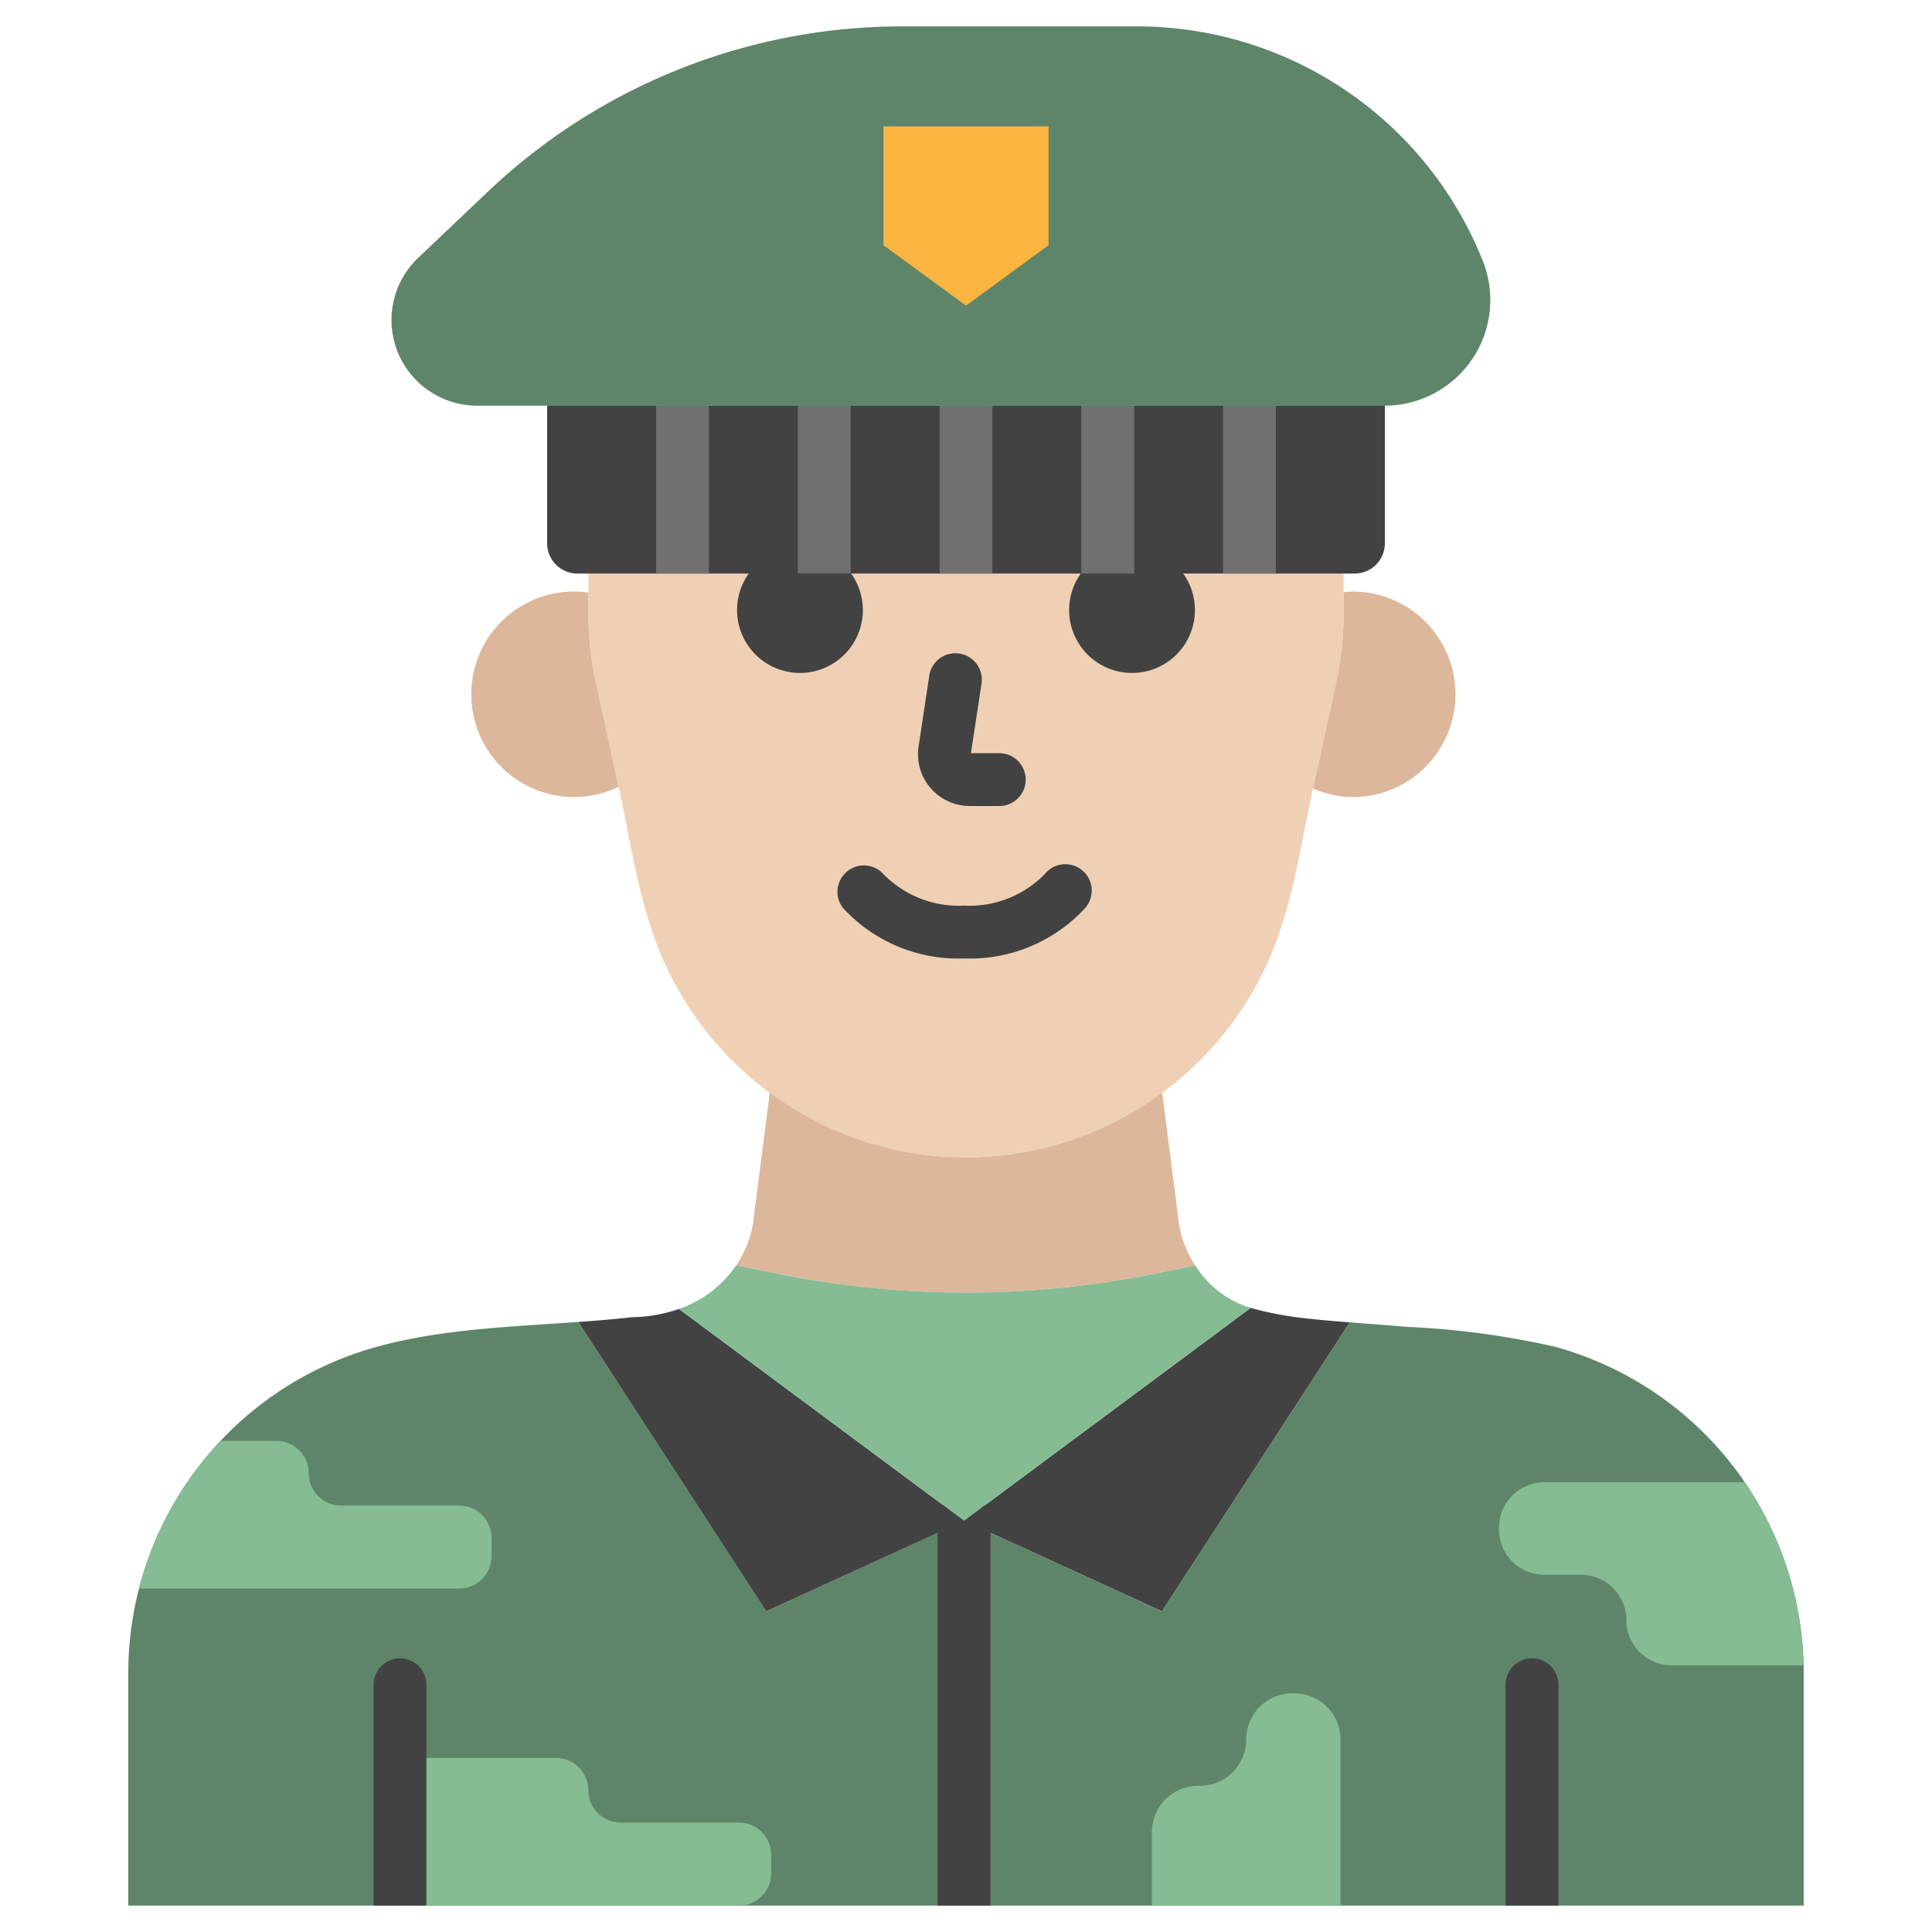 <svg height="512" viewBox="0 0 128 128" width="512" xmlns="http://www.w3.org/2000/svg"><g><path d="m38.978 38v2.568a22.226 22.226 0 0 0 .5 4.674l1.509 6.891c.788 3.611 1.317 7.465 2.71 10.9a21.929 21.929 0 0 0 40.606 0c1.393-3.437 1.922-7.291 2.709-10.9l1.51-6.891a22.226 22.226 0 0 0 .5-4.674v-2.568z" fill="#f0d0b4"/><path d="m39.481 45.242a21.9 21.9 0 0 1 -.505-4.677v-1.307a6.9 6.9 0 0 0 -.926-.07 6.81 6.81 0 1 0 2.935 12.947z" fill="#ddb79b"/><g fill="#424242"><path d="m66.207 53.4h-1.958a3.43 3.43 0 0 1 -3.391-3.945l.709-4.687a1.75 1.75 0 1 1 3.461.524l-.7 4.608h1.877a1.75 1.75 0 0 1 0 3.5z"/><g><path d="m53 36.25a4.167 4.167 0 1 0 4.166 4.167 4.172 4.172 0 0 0 -4.166-4.167z"/><path d="m75 36.25a4.167 4.167 0 1 0 4.167 4.167 4.171 4.171 0 0 0 -4.167-4.167z"/></g><path d="m63.875 63.5a10.376 10.376 0 0 1 -8.028-3.346 1.75 1.75 0 0 1 2.7-2.224 6.987 6.987 0 0 0 5.328 2.07 6.987 6.987 0 0 0 5.325-2.069 1.75 1.75 0 1 1 2.7 2.225 10.371 10.371 0 0 1 -8.025 3.344z"/></g><path d="m89.7 39.188a6.058 6.058 0 0 0 -.678.052v1.328a22.226 22.226 0 0 1 -.5 4.674l-1.51 6.891-.021.1a6.732 6.732 0 0 0 2.709.578 6.81 6.81 0 0 0 0-13.619z" fill="#ddb79b"/><path d="m89.431 87.609c-.879-.069-1.76-.138-2.634-.235a22.825 22.825 0 0 1 -3.938-.722l-18.985 14.1 13.109 6.005z" fill="#424242"/><path d="m119.5 110.83v15.42h-111v-15.42a22.417 22.417 0 0 1 16.5-21.61c4.31-1.18 8.84-1.31 13.31-1.64l12.46 19.18 11.35-5.21 1.75-.8 1.75.8 11.36 5.21 12.45-19.15c1.28.1 2.55.19 3.81.3a55.319 55.319 0 0 1 9.76 1.31 22.417 22.417 0 0 1 16.5 21.61z" fill="#5e8569"/><path d="m63.874 100.752-18.891-14.031a9.806 9.806 0 0 1 -3.124.547c-1.175.135-2.359.23-3.546.315l12.452 19.174z" fill="#424242"/><path d="m65.62 100.75v25.5h-3.5v-25.5a1.75 1.75 0 0 1 3.5 0z" fill="#424242"/><path d="m103.25 111.62v14.63h-3.5v-14.63a1.75 1.75 0 0 1 3.5 0z" fill="#424242"/><path d="m26.5 116.467h10.337a2.142 2.142 0 0 1 2.141 2.141 2.14 2.14 0 0 0 2.141 2.141h7.834a2.142 2.142 0 0 1 2.141 2.141v1.219a2.142 2.142 0 0 1 -2.141 2.141h-22.453z" fill="#85bc94"/><path d="m115.585 98.207h-13.273a3 3 0 0 0 -3 3v.125a3 3 0 0 0 3 3h2.438a3 3 0 0 1 3 3 3 3 0 0 0 3 3h8.729a22.288 22.288 0 0 0 -3.894-12.125z" fill="#85bc94"/><path d="m76.676 84.352 2.514-.513c-.111-.173-.222-.347-.325-.54a6.741 6.741 0 0 1 -.769-2.332l-1.096-8.576a21.855 21.855 0 0 1 -26 0l-1.1 8.576a6.811 6.811 0 0 1 -1.13 2.864l2.549.521a63.358 63.358 0 0 0 25.357 0z" fill="#ddb79b"/><path d="m79.19 83.839-2.514.513a63.358 63.358 0 0 1 -25.352 0l-2.549-.521a7.577 7.577 0 0 1 -3.792 2.89l18.891 14.031 18.985-14.1a6.6 6.6 0 0 1 -3.669-2.813z" fill="#85bc94"/><path d="m9.2 105.247h21.227a2.141 2.141 0 0 0 2.141-2.141v-1.219a2.14 2.14 0 0 0 -2.141-2.141h-7.834a2.142 2.142 0 0 1 -2.141-2.141 2.14 2.14 0 0 0 -2.141-2.141h-3.686a22.373 22.373 0 0 0 -5.425 9.783z" fill="#85bc94"/><path d="m76.316 126.25v-4.875a3.063 3.063 0 0 1 3.063-3.062h.121a3.063 3.063 0 0 0 3.062-3.063 3.063 3.063 0 0 1 3.063-3.062h.125a3.062 3.062 0 0 1 3.062 3.062v11z" fill="#85bc94"/><path d="m91.75 26.88v9.12a2.006 2.006 0 0 1 -2 2h-51.5a2.006 2.006 0 0 1 -2-2v-9.12z" fill="#424242"/><path d="m75.337 1.748h-15.566a39.872 39.872 0 0 0 -27.458 10.96l-4.607 4.374a5.677 5.677 0 0 0 -1.769 4.118 5.677 5.677 0 0 0 5.677 5.676h60.125a7 7 0 0 0 6.5-9.59 24.655 24.655 0 0 0 -22.902-15.538z" fill="#5e8569"/><path d="m69.469 16.245-5.469 4.004-5.469-4.004v-7.871h10.938z" fill="#fbb540"/><g fill="#707070"><path d="m43.47 26.88h3.5v11.12h-3.5z"/><path d="m52.86 26.88h3.5v11.12h-3.5z"/><path d="m62.25 26.88h3.5v11.12h-3.5z"/><path d="m71.64 26.88h3.5v11.12h-3.5z"/><path d="m81.03 26.88h3.5v11.12h-3.5z"/></g><path d="m28.25 111.62v14.63h-3.5v-14.63a1.75 1.75 0 0 1 3.5 0z" fill="#424242"/></g></svg>